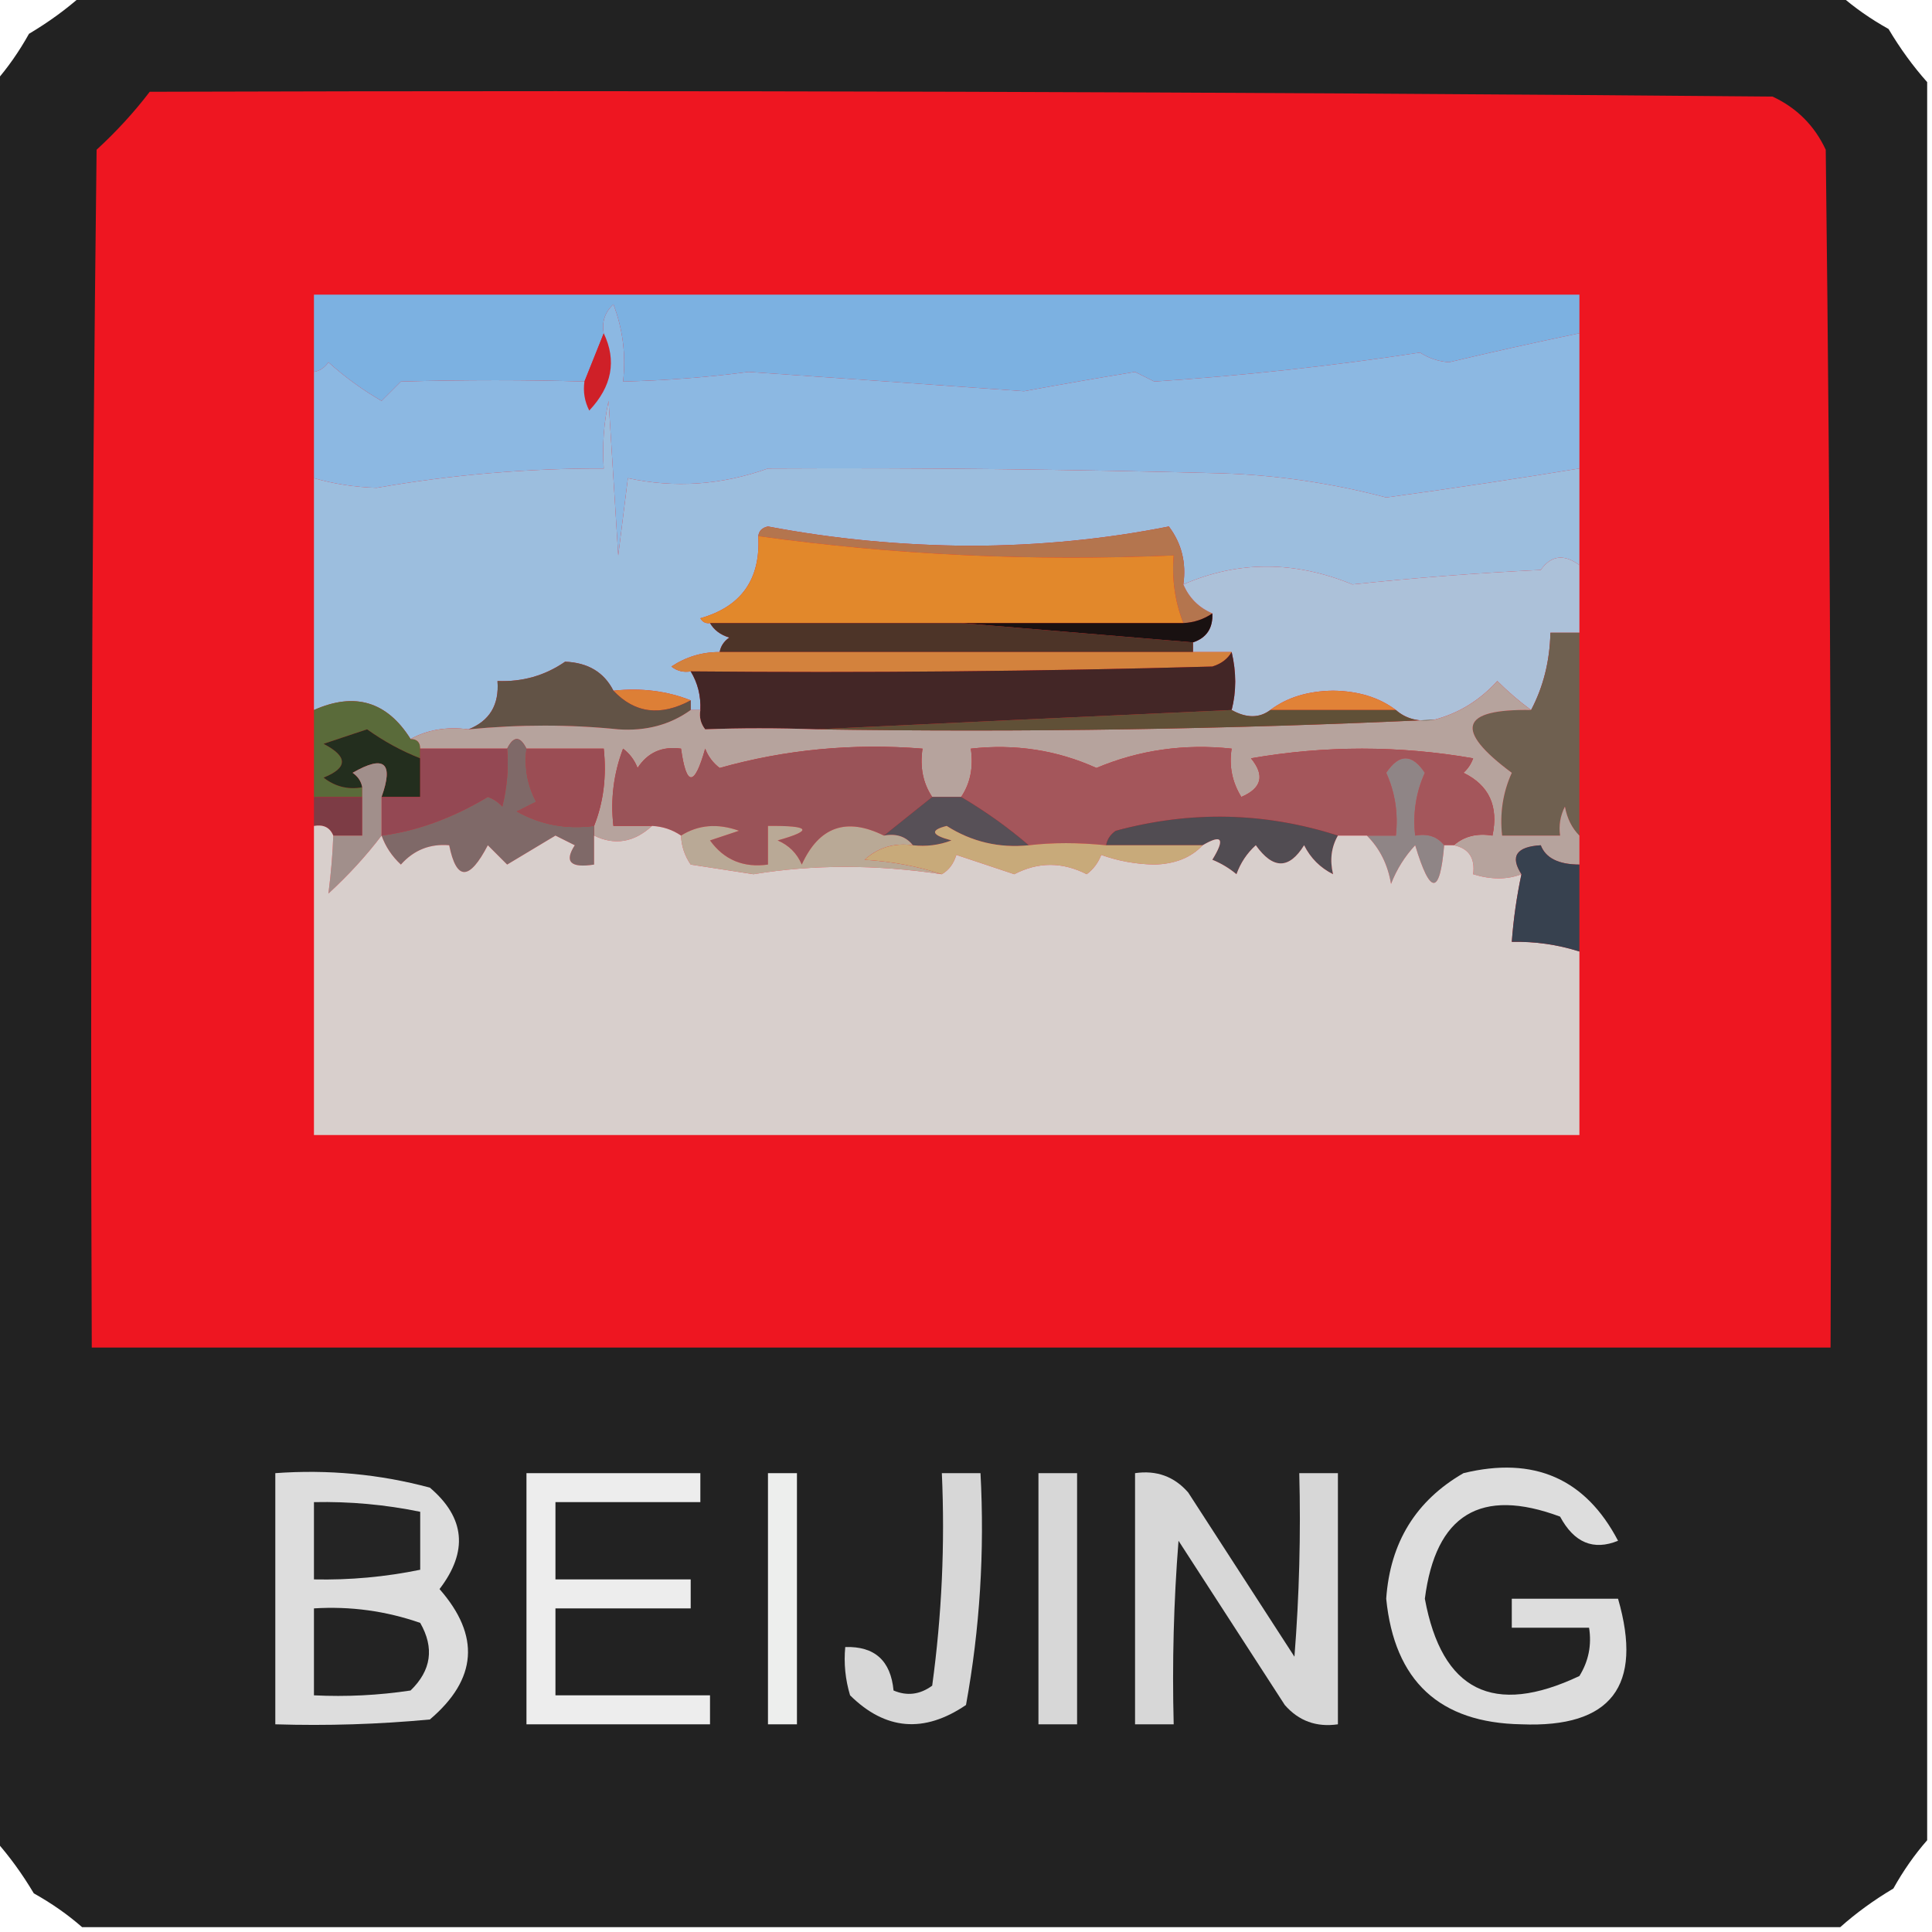 <?xml version="1.0" encoding="UTF-8"?>
<!DOCTYPE svg PUBLIC "-//W3C//DTD SVG 1.1//EN" "http://www.w3.org/Graphics/SVG/1.1/DTD/svg11.dtd">
<svg xmlns="http://www.w3.org/2000/svg" version="1.1" width="200px" height="200px" style="shape-rendering:geometricPrecision; text-rendering:geometricPrecision; image-rendering:optimizeQuality; fill-rule:evenodd; clip-rule:evenodd" xmlns:xlink="http://www.w3.org/1999/xlink">
<g><path style="opacity:0.998" fill="#222222" d="M 8.5,-0.5 C 69.167,-0.5 129.833,-0.5 190.5,-0.5C 191.987,0.804 193.654,1.97 195.5,3C 196.697,5.015 198.03,6.849 199.5,8.5C 199.5,69.167 199.5,129.833 199.5,190.5C 198.196,191.987 197.03,193.654 196,195.5C 193.985,196.697 192.151,198.03 190.5,199.5C 129.833,199.5 69.167,199.5 8.5,199.5C 7.013,198.196 5.346,197.03 3.5,196C 2.303,193.985 0.97,192.151 -0.5,190.5C -0.5,129.833 -0.5,69.167 -0.5,8.5C 0.804,7.013 1.97,5.346 3,3.5C 5.015,2.303 6.849,0.97 8.5,-0.5 Z"/></g>
<g><path style="opacity:1" fill="#ee1621" d="M 15.5,9.5 C 71.501,9.333 127.501,9.5 183.5,10C 186,11.167 187.833,13 189,15.5C 189.5,56.832 189.667,98.165 189.5,139.5C 129.5,139.5 69.5,139.5 9.5,139.5C 9.333,98.165 9.5,56.832 10,15.5C 12.04,13.63 13.873,11.63 15.5,9.5 Z"/></g>
<g><path style="opacity:1" fill="#7cb1e1" d="M 163.5,34.5 C 159.004,35.433 154.504,36.433 150,37.5C 148.893,37.415 147.893,37.081 147,36.5C 137.901,37.886 128.734,38.886 119.5,39.5C 118.833,39.167 118.167,38.833 117.5,38.5C 113.633,39.135 109.8,39.801 106,40.5C 96.53,39.821 87.03,39.154 77.5,38.5C 73.368,39.049 69.035,39.383 64.5,39.5C 64.813,36.753 64.48,34.087 63.5,31.5C 62.614,32.325 62.281,33.325 62.5,34.5C 61.833,36.167 61.167,37.833 60.5,39.5C 54.517,39.315 48.183,39.315 41.5,39.5C 40.833,40.167 40.167,40.833 39.5,41.5C 37.527,40.36 35.693,39.027 34,37.5C 33.617,38.056 33.117,38.389 32.5,38.5C 32.5,35.833 32.5,33.167 32.5,30.5C 76.167,30.5 119.833,30.5 163.5,30.5C 163.5,31.833 163.5,33.167 163.5,34.5 Z"/></g>
<g><path style="opacity:1" fill="#cf2028" d="M 62.5,34.5 C 63.854,37.335 63.354,40.002 61,42.5C 60.517,41.552 60.35,40.552 60.5,39.5C 61.167,37.833 61.833,36.167 62.5,34.5 Z"/></g>
<g><path style="opacity:1" fill="#8cb8e2" d="M 163.5,34.5 C 163.5,39.167 163.5,43.833 163.5,48.5C 157.246,49.531 150.58,50.531 143.5,51.5C 137.869,50.019 132.203,49.186 126.5,49C 110.755,48.584 95.088,48.417 79.5,48.5C 74.689,50.216 69.856,50.55 65,49.5C 64.667,52.167 64.333,54.833 64,57.5C 63.667,52.167 63.333,46.833 63,41.5C 62.503,43.81 62.337,46.143 62.5,48.5C 54.609,48.477 46.775,49.144 39,50.5C 36.745,50.434 34.578,50.101 32.5,49.5C 32.5,45.833 32.5,42.167 32.5,38.5C 33.117,38.389 33.617,38.056 34,37.5C 35.693,39.027 37.527,40.36 39.5,41.5C 40.167,40.833 40.833,40.167 41.5,39.5C 48.183,39.315 54.517,39.315 60.5,39.5C 60.35,40.552 60.517,41.552 61,42.5C 63.354,40.002 63.854,37.335 62.5,34.5C 62.281,33.325 62.614,32.325 63.5,31.5C 64.48,34.087 64.813,36.753 64.5,39.5C 69.035,39.383 73.368,39.049 77.5,38.5C 87.03,39.154 96.53,39.821 106,40.5C 109.8,39.801 113.633,39.135 117.5,38.5C 118.167,38.833 118.833,39.167 119.5,39.5C 128.734,38.886 137.901,37.886 147,36.5C 147.893,37.081 148.893,37.415 150,37.5C 154.504,36.433 159.004,35.433 163.5,34.5 Z"/></g>
<g><path style="opacity:1" fill="#9cbede" d="M 163.5,48.5 C 163.5,51.833 163.5,55.167 163.5,58.5C 161.897,57.323 160.564,57.489 159.5,59C 152.983,59.313 146.483,59.813 140,60.5C 133.992,58.038 128.159,58.038 122.5,60.5C 122.819,58.249 122.319,56.249 121,54.5C 114.405,55.813 107.572,56.48 100.5,56.5C 93.332,56.463 86.332,55.797 79.5,54.5C 78.893,54.624 78.56,54.957 78.5,55.5C 78.743,59.968 76.743,62.801 72.5,64C 72.728,64.399 73.062,64.565 73.5,64.5C 73.918,65.222 74.584,65.722 75.5,66C 74.944,66.383 74.611,66.883 74.5,67.5C 72.692,67.491 71.025,67.991 69.5,69C 70.094,69.464 70.761,69.631 71.5,69.5C 72.234,70.708 72.567,72.041 72.5,73.5C 72.167,73.5 71.833,73.5 71.5,73.5C 71.5,73.167 71.5,72.833 71.5,72.5C 69.052,71.527 66.385,71.194 63.5,71.5C 62.536,69.595 60.869,68.595 58.5,68.5C 56.423,69.937 54.09,70.604 51.5,70.5C 51.69,72.959 50.69,74.626 48.5,75.5C 46.265,75.205 44.265,75.539 42.5,76.5C 40.063,72.619 36.73,71.619 32.5,73.5C 32.5,65.5 32.5,57.5 32.5,49.5C 34.578,50.101 36.745,50.434 39,50.5C 46.775,49.144 54.609,48.477 62.5,48.5C 62.337,46.143 62.503,43.81 63,41.5C 63.333,46.833 63.667,52.167 64,57.5C 64.333,54.833 64.667,52.167 65,49.5C 69.856,50.55 74.689,50.216 79.5,48.5C 95.088,48.417 110.755,48.584 126.5,49C 132.203,49.186 137.869,50.019 143.5,51.5C 150.58,50.531 157.246,49.531 163.5,48.5 Z"/></g>
<g><path style="opacity:1" fill="#b4754e" d="M 78.5,55.5 C 78.56,54.957 78.893,54.624 79.5,54.5C 86.332,55.797 93.332,56.463 100.5,56.5C 107.572,56.48 114.405,55.813 121,54.5C 122.319,56.249 122.819,58.249 122.5,60.5C 123.1,61.9 124.1,62.9 125.5,63.5C 124.609,64.11 123.609,64.443 122.5,64.5C 121.631,62.283 121.298,59.95 121.5,57.5C 106.923,58.123 92.589,57.456 78.5,55.5 Z"/></g>
<g><path style="opacity:1" fill="#e2882b" d="M 78.5,55.5 C 92.589,57.456 106.923,58.123 121.5,57.5C 121.298,59.95 121.631,62.283 122.5,64.5C 114.833,64.5 107.167,64.5 99.5,64.5C 90.833,64.5 82.167,64.5 73.5,64.5C 73.062,64.565 72.728,64.399 72.5,64C 76.743,62.801 78.743,59.968 78.5,55.5 Z"/></g>
<g><path style="opacity:1" fill="#acc1d9" d="M 163.5,58.5 C 163.5,60.833 163.5,63.167 163.5,65.5C 162.5,65.5 161.5,65.5 160.5,65.5C 160.435,68.428 159.768,71.095 158.5,73.5C 157.312,72.636 156.145,71.636 155,70.5C 153.181,72.503 151.015,73.836 148.5,74.5C 146.901,74.768 145.568,74.434 144.5,73.5C 142.777,72.2 140.61,71.533 138,71.5C 135.39,71.533 133.223,72.2 131.5,73.5C 130.368,74.354 129.035,74.354 127.5,73.5C 127.991,71.589 127.991,69.589 127.5,67.5C 126.167,67.5 124.833,67.5 123.5,67.5C 123.5,67.167 123.5,66.833 123.5,66.5C 124.906,66.027 125.573,65.027 125.5,63.5C 124.1,62.9 123.1,61.9 122.5,60.5C 128.159,58.038 133.992,58.038 140,60.5C 146.483,59.813 152.983,59.313 159.5,59C 160.564,57.489 161.897,57.323 163.5,58.5 Z"/></g>
<g><path style="opacity:1" fill="#191111" d="M 125.5,63.5 C 125.573,65.027 124.906,66.027 123.5,66.5C 115.5,65.833 107.5,65.167 99.5,64.5C 107.167,64.5 114.833,64.5 122.5,64.5C 123.609,64.443 124.609,64.11 125.5,63.5 Z"/></g>
<g><path style="opacity:1" fill="#4d3428" d="M 73.5,64.5 C 82.167,64.5 90.833,64.5 99.5,64.5C 107.5,65.167 115.5,65.833 123.5,66.5C 123.5,66.833 123.5,67.167 123.5,67.5C 107.167,67.5 90.833,67.5 74.5,67.5C 74.611,66.883 74.944,66.383 75.5,66C 74.584,65.722 73.918,65.222 73.5,64.5 Z"/></g>
<g><path style="opacity:1" fill="#d3823d" d="M 74.5,67.5 C 90.833,67.5 107.167,67.5 123.5,67.5C 124.833,67.5 126.167,67.5 127.5,67.5C 127.082,68.222 126.416,68.722 125.5,69C 107.503,69.5 89.503,69.667 71.5,69.5C 70.761,69.631 70.094,69.464 69.5,69C 71.025,67.991 72.692,67.491 74.5,67.5 Z"/></g>
<g><path style="opacity:1" fill="#dd7f36" d="M 63.5,71.5 C 66.385,71.194 69.052,71.527 71.5,72.5C 68.385,74.177 65.718,73.844 63.5,71.5 Z"/></g>
<g><path style="opacity:1" fill="#e18237" d="M 144.5,73.5 C 140.167,73.5 135.833,73.5 131.5,73.5C 133.223,72.2 135.39,71.533 138,71.5C 140.61,71.533 142.777,72.2 144.5,73.5 Z"/></g>
<g><path style="opacity:1" fill="#625346" d="M 63.5,71.5 C 65.718,73.844 68.385,74.177 71.5,72.5C 71.5,72.833 71.5,73.167 71.5,73.5C 69.365,75.033 66.865,75.7 64,75.5C 58.974,74.987 53.808,74.987 48.5,75.5C 50.69,74.626 51.69,72.959 51.5,70.5C 54.09,70.604 56.423,69.937 58.5,68.5C 60.869,68.595 62.536,69.595 63.5,71.5 Z"/></g>
<g><path style="opacity:1" fill="#6f6050" d="M 163.5,65.5 C 163.5,72.5 163.5,79.5 163.5,86.5C 162.732,85.737 162.232,84.737 162,83.5C 161.517,84.448 161.351,85.448 161.5,86.5C 159.5,86.5 157.5,86.5 155.5,86.5C 155.244,84.207 155.577,82.041 156.5,80C 150.495,75.544 151.162,73.377 158.5,73.5C 159.768,71.095 160.435,68.428 160.5,65.5C 161.5,65.5 162.5,65.5 163.5,65.5 Z"/></g>
<g><path style="opacity:1" fill="#432626" d="M 127.5,67.5 C 127.991,69.589 127.991,71.589 127.5,73.5C 113.068,74.151 98.735,74.818 84.5,75.5C 80.455,75.358 76.621,75.358 73,75.5C 72.536,74.906 72.369,74.239 72.5,73.5C 72.567,72.041 72.234,70.708 71.5,69.5C 89.503,69.667 107.503,69.5 125.5,69C 126.416,68.722 127.082,68.222 127.5,67.5 Z"/></g>
<g><path style="opacity:1" fill="#5a6b3a" d="M 42.5,76.5 C 43.167,76.5 43.5,76.833 43.5,77.5C 43.5,77.833 43.5,78.167 43.5,78.5C 41.564,77.741 39.731,76.741 38,75.5C 36.5,76 35,76.5 33.5,77C 36.028,78.316 36.028,79.483 33.5,80.5C 34.689,81.429 36.022,81.762 37.5,81.5C 37.5,81.833 37.5,82.167 37.5,82.5C 35.833,82.5 34.167,82.5 32.5,82.5C 32.5,79.5 32.5,76.5 32.5,73.5C 36.73,71.619 40.063,72.619 42.5,76.5 Z"/></g>
<g><path style="opacity:1" fill="#b6a39d" d="M 158.5,73.5 C 151.162,73.377 150.495,75.544 156.5,80C 155.577,82.041 155.244,84.207 155.5,86.5C 157.5,86.5 159.5,86.5 161.5,86.5C 161.351,85.448 161.517,84.448 162,83.5C 162.232,84.737 162.732,85.737 163.5,86.5C 163.5,87.5 163.5,88.5 163.5,89.5C 161.339,89.491 160.006,88.824 159.5,87.5C 156.971,87.65 156.305,88.65 157.5,90.5C 156.027,91.072 154.36,91.072 152.5,90.5C 152.715,88.821 152.048,87.821 150.5,87.5C 151.568,86.566 152.901,86.232 154.5,86.5C 155.145,83.453 154.145,81.287 151.5,80C 151.957,79.586 152.291,79.086 152.5,78.5C 144.833,77.167 137.167,77.167 129.5,78.5C 130.954,80.263 130.62,81.597 128.5,82.5C 127.548,80.955 127.215,79.288 127.5,77.5C 122.588,76.974 117.922,77.641 113.5,79.5C 109.418,77.654 105.085,76.987 100.5,77.5C 100.784,79.415 100.451,81.081 99.5,82.5C 98.5,82.5 97.5,82.5 96.5,82.5C 95.549,81.081 95.216,79.415 95.5,77.5C 88.287,76.922 81.287,77.588 74.5,79.5C 73.808,78.975 73.308,78.308 73,77.5C 71.886,81.456 71.053,81.456 70.5,77.5C 68.549,77.227 67.049,77.893 66,79.5C 65.692,78.692 65.192,78.025 64.5,77.5C 63.52,80.087 63.187,82.753 63.5,85.5C 64.833,85.5 66.167,85.5 67.5,85.5C 65.631,87.208 63.631,87.542 61.5,86.5C 61.5,86.167 61.5,85.833 61.5,85.5C 62.473,83.052 62.806,80.385 62.5,77.5C 59.833,77.5 57.167,77.5 54.5,77.5C 53.833,76.167 53.167,76.167 52.5,77.5C 49.5,77.5 46.5,77.5 43.5,77.5C 43.5,76.833 43.167,76.5 42.5,76.5C 44.265,75.539 46.265,75.205 48.5,75.5C 53.808,74.987 58.974,74.987 64,75.5C 66.865,75.7 69.365,75.033 71.5,73.5C 71.833,73.5 72.167,73.5 72.5,73.5C 72.369,74.239 72.536,74.906 73,75.5C 76.621,75.358 80.455,75.358 84.5,75.5C 106.007,75.831 127.34,75.497 148.5,74.5C 151.015,73.836 153.181,72.503 155,70.5C 156.145,71.636 157.312,72.636 158.5,73.5 Z"/></g>
<g><path style="opacity:1" fill="#605037" d="M 127.5,73.5 C 129.035,74.354 130.368,74.354 131.5,73.5C 135.833,73.5 140.167,73.5 144.5,73.5C 145.568,74.434 146.901,74.768 148.5,74.5C 127.34,75.497 106.007,75.831 84.5,75.5C 98.735,74.818 113.068,74.151 127.5,73.5 Z"/></g>
<g><path style="opacity:1" fill="#232e1e" d="M 43.5,78.5 C 43.5,79.833 43.5,81.167 43.5,82.5C 42.167,82.5 40.833,82.5 39.5,82.5C 40.777,78.944 39.777,78.11 36.5,80C 37.056,80.383 37.389,80.883 37.5,81.5C 36.022,81.762 34.689,81.429 33.5,80.5C 36.028,79.483 36.028,78.316 33.5,77C 35,76.5 36.5,76 38,75.5C 39.731,76.741 41.564,77.741 43.5,78.5 Z"/></g>
<g><path style="opacity:1" fill="#944853" d="M 43.5,77.5 C 46.5,77.5 49.5,77.5 52.5,77.5C 52.662,79.527 52.495,81.527 52,83.5C 51.586,83.043 51.086,82.709 50.5,82.5C 46.816,84.702 43.149,86.036 39.5,86.5C 39.5,85.167 39.5,83.833 39.5,82.5C 40.833,82.5 42.167,82.5 43.5,82.5C 43.5,81.167 43.5,79.833 43.5,78.5C 43.5,78.167 43.5,77.833 43.5,77.5 Z"/></g>
<g><path style="opacity:1" fill="#9b4d54" d="M 54.5,77.5 C 57.167,77.5 59.833,77.5 62.5,77.5C 62.806,80.385 62.473,83.052 61.5,85.5C 58.603,85.875 55.937,85.375 53.5,84C 54.167,83.667 54.833,83.333 55.5,83C 54.594,81.3 54.261,79.467 54.5,77.5 Z"/></g>
<g><path style="opacity:1" fill="#9a5358" d="M 96.5,82.5 C 94.833,83.833 93.167,85.167 91.5,86.5C 87.617,84.575 84.784,85.575 83,89.5C 82.5,88.333 81.667,87.5 80.5,87C 84.226,85.957 83.893,85.457 79.5,85.5C 79.5,86.833 79.5,88.167 79.5,89.5C 76.955,89.85 74.955,89.016 73.5,87C 74.5,86.667 75.5,86.333 76.5,86C 74.288,85.211 72.288,85.377 70.5,86.5C 69.609,85.89 68.609,85.557 67.5,85.5C 66.167,85.5 64.833,85.5 63.5,85.5C 63.187,82.753 63.52,80.087 64.5,77.5C 65.192,78.025 65.692,78.692 66,79.5C 67.049,77.893 68.549,77.227 70.5,77.5C 71.053,81.456 71.886,81.456 73,77.5C 73.308,78.308 73.808,78.975 74.5,79.5C 81.287,77.588 88.287,76.922 95.5,77.5C 95.216,79.415 95.549,81.081 96.5,82.5 Z"/></g>
<g><path style="opacity:1" fill="#a4565b" d="M 150.5,87.5 C 150.167,87.5 149.833,87.5 149.5,87.5C 148.791,86.596 147.791,86.263 146.5,86.5C 146.244,84.207 146.577,82.041 147.5,80C 146.167,78 144.833,78 143.5,80C 144.423,82.041 144.756,84.207 144.5,86.5C 143.5,86.5 142.5,86.5 141.5,86.5C 140.5,86.5 139.5,86.5 138.5,86.5C 130.927,84.066 123.26,83.899 115.5,86C 114.944,86.383 114.611,86.883 114.5,87.5C 111.624,87.208 108.957,87.208 106.5,87.5C 104.354,85.658 102.021,83.991 99.5,82.5C 100.451,81.081 100.784,79.415 100.5,77.5C 105.085,76.987 109.418,77.654 113.5,79.5C 117.922,77.641 122.588,76.974 127.5,77.5C 127.215,79.288 127.548,80.955 128.5,82.5C 130.62,81.597 130.954,80.263 129.5,78.5C 137.167,77.167 144.833,77.167 152.5,78.5C 152.291,79.086 151.957,79.586 151.5,80C 154.145,81.287 155.145,83.453 154.5,86.5C 152.901,86.232 151.568,86.566 150.5,87.5 Z"/></g>
<g><path style="opacity:1" fill="#7d3c45" d="M 32.5,82.5 C 34.167,82.5 35.833,82.5 37.5,82.5C 37.5,83.833 37.5,85.167 37.5,86.5C 36.5,86.5 35.5,86.5 34.5,86.5C 34.158,85.662 33.492,85.328 32.5,85.5C 32.5,84.5 32.5,83.5 32.5,82.5 Z"/></g>
<g><path style="opacity:1" fill="#a18f8b" d="M 39.5,82.5 C 39.5,83.833 39.5,85.167 39.5,86.5C 37.901,88.604 36.068,90.604 34,92.5C 34.28,90.271 34.446,88.271 34.5,86.5C 35.5,86.5 36.5,86.5 37.5,86.5C 37.5,85.167 37.5,83.833 37.5,82.5C 37.5,82.167 37.5,81.833 37.5,81.5C 37.389,80.883 37.056,80.383 36.5,80C 39.777,78.11 40.777,78.944 39.5,82.5 Z"/></g>
<g><path style="opacity:1" fill="#7f6968" d="M 54.5,77.5 C 54.261,79.467 54.594,81.3 55.5,83C 54.833,83.333 54.167,83.667 53.5,84C 55.937,85.375 58.603,85.875 61.5,85.5C 61.5,85.833 61.5,86.167 61.5,86.5C 61.5,87.5 61.5,88.5 61.5,89.5C 59.058,89.881 58.392,89.214 59.5,87.5C 58.833,87.167 58.167,86.833 57.5,86.5C 55.833,87.5 54.167,88.5 52.5,89.5C 51.833,88.833 51.167,88.167 50.5,87.5C 48.58,91.193 47.247,91.193 46.5,87.5C 44.508,87.329 42.842,87.995 41.5,89.5C 40.575,88.643 39.908,87.643 39.5,86.5C 43.149,86.036 46.816,84.702 50.5,82.5C 51.086,82.709 51.586,83.043 52,83.5C 52.495,81.527 52.662,79.527 52.5,77.5C 53.167,76.167 53.833,76.167 54.5,77.5 Z"/></g>
<g><path style="opacity:1" fill="#575057" d="M 96.5,82.5 C 97.5,82.5 98.5,82.5 99.5,82.5C 102.021,83.991 104.354,85.658 106.5,87.5C 103.428,87.812 100.595,87.146 98,85.5C 96.238,85.944 96.405,86.444 98.5,87C 97.207,87.49 95.873,87.657 94.5,87.5C 93.791,86.596 92.791,86.263 91.5,86.5C 93.167,85.167 94.833,83.833 96.5,82.5 Z"/></g>
<g><path style="opacity:1" fill="#514c52" d="M 138.5,86.5 C 137.811,87.707 137.645,89.041 138,90.5C 136.667,89.833 135.667,88.833 135,87.5C 133.451,90.003 131.784,90.003 130,87.5C 129.085,88.328 128.419,89.328 128,90.5C 127.25,89.874 126.416,89.374 125.5,89C 126.84,86.822 126.507,86.322 124.5,87.5C 121.167,87.5 117.833,87.5 114.5,87.5C 114.611,86.883 114.944,86.383 115.5,86C 123.26,83.899 130.927,84.066 138.5,86.5 Z"/></g>
<g><path style="opacity:1" fill="#8f8586" d="M 149.5,87.5 C 149.058,92.695 148.058,92.695 146.5,87.5C 145.416,88.665 144.583,89.998 144,91.5C 143.665,89.497 142.832,87.83 141.5,86.5C 142.5,86.5 143.5,86.5 144.5,86.5C 144.756,84.207 144.423,82.041 143.5,80C 144.833,78 146.167,78 147.5,80C 146.577,82.041 146.244,84.207 146.5,86.5C 147.791,86.263 148.791,86.596 149.5,87.5 Z"/></g>
<g><path style="opacity:1" fill="#b9a996" d="M 91.5,86.5 C 92.791,86.263 93.791,86.596 94.5,87.5C 92.571,87.231 90.905,87.731 89.5,89C 92.365,89.183 95.031,89.683 97.5,90.5C 90.658,89.485 84.158,89.485 78,90.5C 75.833,90.167 73.667,89.833 71.5,89.5C 70.873,88.583 70.539,87.583 70.5,86.5C 72.288,85.377 74.288,85.211 76.5,86C 75.5,86.333 74.5,86.667 73.5,87C 74.955,89.016 76.955,89.85 79.5,89.5C 79.5,88.167 79.5,86.833 79.5,85.5C 83.893,85.457 84.226,85.957 80.5,87C 81.667,87.5 82.5,88.333 83,89.5C 84.784,85.575 87.617,84.575 91.5,86.5 Z"/></g>
<g><path style="opacity:1" fill="#c8aa7a" d="M 106.5,87.5 C 108.957,87.208 111.624,87.208 114.5,87.5C 117.833,87.5 121.167,87.5 124.5,87.5C 123.306,88.777 121.64,89.444 119.5,89.5C 117.571,89.46 115.738,89.127 114,88.5C 113.692,89.308 113.192,89.975 112.5,90.5C 109.966,89.212 107.466,89.212 105,90.5C 103,89.833 101,89.167 99,88.5C 98.722,89.416 98.222,90.082 97.5,90.5C 95.031,89.683 92.365,89.183 89.5,89C 90.905,87.731 92.571,87.231 94.5,87.5C 95.873,87.657 97.207,87.49 98.5,87C 96.405,86.444 96.238,85.944 98,85.5C 100.595,87.146 103.428,87.812 106.5,87.5 Z"/></g>
<g><path style="opacity:1" fill="#d8cfcc" d="M 32.5,85.5 C 33.492,85.328 34.158,85.662 34.5,86.5C 34.446,88.271 34.28,90.271 34,92.5C 36.068,90.604 37.901,88.604 39.5,86.5C 39.908,87.643 40.575,88.643 41.5,89.5C 42.842,87.995 44.508,87.329 46.5,87.5C 47.247,91.193 48.58,91.193 50.5,87.5C 51.167,88.167 51.833,88.833 52.5,89.5C 54.167,88.5 55.833,87.5 57.5,86.5C 58.167,86.833 58.833,87.167 59.5,87.5C 58.392,89.214 59.058,89.881 61.5,89.5C 61.5,88.5 61.5,87.5 61.5,86.5C 63.631,87.542 65.631,87.208 67.5,85.5C 68.609,85.557 69.609,85.89 70.5,86.5C 70.539,87.583 70.873,88.583 71.5,89.5C 73.667,89.833 75.833,90.167 78,90.5C 84.158,89.485 90.658,89.485 97.5,90.5C 98.222,90.082 98.722,89.416 99,88.5C 101,89.167 103,89.833 105,90.5C 107.466,89.212 109.966,89.212 112.5,90.5C 113.192,89.975 113.692,89.308 114,88.5C 115.738,89.127 117.571,89.46 119.5,89.5C 121.64,89.444 123.306,88.777 124.5,87.5C 126.507,86.322 126.84,86.822 125.5,89C 126.416,89.374 127.25,89.874 128,90.5C 128.419,89.328 129.085,88.328 130,87.5C 131.784,90.003 133.451,90.003 135,87.5C 135.667,88.833 136.667,89.833 138,90.5C 137.645,89.041 137.811,87.707 138.5,86.5C 139.5,86.5 140.5,86.5 141.5,86.5C 142.832,87.83 143.665,89.497 144,91.5C 144.583,89.998 145.416,88.665 146.5,87.5C 148.058,92.695 149.058,92.695 149.5,87.5C 149.833,87.5 150.167,87.5 150.5,87.5C 152.048,87.821 152.715,88.821 152.5,90.5C 154.36,91.072 156.027,91.072 157.5,90.5C 157.007,92.806 156.674,95.139 156.5,97.5C 158.903,97.448 161.236,97.781 163.5,98.5C 163.5,104.833 163.5,111.167 163.5,117.5C 119.833,117.5 76.167,117.5 32.5,117.5C 32.5,106.833 32.5,96.167 32.5,85.5 Z"/></g>
<g><path style="opacity:1" fill="#37414f" d="M 163.5,89.5 C 163.5,92.5 163.5,95.5 163.5,98.5C 161.236,97.781 158.903,97.448 156.5,97.5C 156.674,95.139 157.007,92.806 157.5,90.5C 156.305,88.65 156.971,87.65 159.5,87.5C 160.006,88.824 161.339,89.491 163.5,89.5 Z"/></g>
<g><path style="opacity:1" fill="#dddddd" d="M 28.5,152.5 C 33.959,152.103 39.292,152.603 44.5,154C 48.148,157.103 48.482,160.603 45.5,164.5C 49.739,169.333 49.405,173.833 44.5,178C 39.177,178.499 33.844,178.666 28.5,178.5C 28.5,169.833 28.5,161.167 28.5,152.5 Z"/></g>
<g><path style="opacity:1" fill="#ededed" d="M 54.5,152.5 C 60.5,152.5 66.5,152.5 72.5,152.5C 72.5,153.5 72.5,154.5 72.5,155.5C 67.5,155.5 62.5,155.5 57.5,155.5C 57.5,158.167 57.5,160.833 57.5,163.5C 62.167,163.5 66.833,163.5 71.5,163.5C 71.5,164.5 71.5,165.5 71.5,166.5C 66.833,166.5 62.167,166.5 57.5,166.5C 57.5,169.5 57.5,172.5 57.5,175.5C 62.833,175.5 68.167,175.5 73.5,175.5C 73.5,176.5 73.5,177.5 73.5,178.5C 67.167,178.5 60.833,178.5 54.5,178.5C 54.5,169.833 54.5,161.167 54.5,152.5 Z"/></g>
<g><path style="opacity:1" fill="#edeeed" d="M 79.5,152.5 C 80.5,152.5 81.5,152.5 82.5,152.5C 82.5,161.167 82.5,169.833 82.5,178.5C 81.5,178.5 80.5,178.5 79.5,178.5C 79.5,169.833 79.5,161.167 79.5,152.5 Z"/></g>
<g><path style="opacity:1" fill="#d7d7d7" d="M 97.5,152.5 C 98.833,152.5 100.167,152.5 101.5,152.5C 101.935,160.611 101.435,168.611 100,176.5C 95.659,179.448 91.659,179.115 88,175.5C 87.507,173.866 87.34,172.199 87.5,170.5C 90.541,170.406 92.207,171.906 92.5,175C 93.899,175.595 95.232,175.428 96.5,174.5C 97.497,167.197 97.831,159.863 97.5,152.5 Z"/></g>
<g><path style="opacity:1" fill="#d7d7d7" d="M 107.5,152.5 C 108.833,152.5 110.167,152.5 111.5,152.5C 111.5,161.167 111.5,169.833 111.5,178.5C 110.167,178.5 108.833,178.5 107.5,178.5C 107.5,169.833 107.5,161.167 107.5,152.5 Z"/></g>
<g><path style="opacity:1" fill="#d7d7d7" d="M 117.5,152.5 C 119.722,152.178 121.556,152.845 123,154.5C 126.667,160.167 130.333,165.833 134,171.5C 134.5,165.175 134.666,158.842 134.5,152.5C 135.833,152.5 137.167,152.5 138.5,152.5C 138.5,161.167 138.5,169.833 138.5,178.5C 136.278,178.822 134.444,178.155 133,176.5C 129.333,170.833 125.667,165.167 122,159.5C 121.5,165.825 121.334,172.158 121.5,178.5C 120.167,178.5 118.833,178.5 117.5,178.5C 117.5,169.833 117.5,161.167 117.5,152.5 Z"/></g>
<g><path style="opacity:1" fill="#dddddd" d="M 151.5,152.5 C 158.797,150.726 164.13,153.06 167.5,159.5C 164.953,160.539 162.953,159.705 161.5,157C 153.285,153.942 148.618,156.775 147.5,165.5C 149.26,175.047 154.594,177.714 163.5,173.5C 164.452,171.955 164.785,170.288 164.5,168.5C 161.833,168.5 159.167,168.5 156.5,168.5C 156.5,167.5 156.5,166.5 156.5,165.5C 160.167,165.5 163.833,165.5 167.5,165.5C 170.115,174.542 166.782,178.875 157.5,178.5C 149.019,178.354 144.352,174.021 143.5,165.5C 143.904,159.678 146.571,155.344 151.5,152.5 Z"/></g>
<g><path style="opacity:1" fill="#242424" d="M 32.5,155.5 C 36.215,155.423 39.882,155.756 43.5,156.5C 43.5,158.5 43.5,160.5 43.5,162.5C 39.882,163.244 36.215,163.577 32.5,163.5C 32.5,160.833 32.5,158.167 32.5,155.5 Z"/></g>
<g><path style="opacity:1" fill="#232323" d="M 32.5,166.5 C 36.273,166.263 39.94,166.763 43.5,168C 44.982,170.592 44.648,172.925 42.5,175C 39.183,175.498 35.85,175.665 32.5,175.5C 32.5,172.5 32.5,169.5 32.5,166.5 Z"/></g>
</svg>
